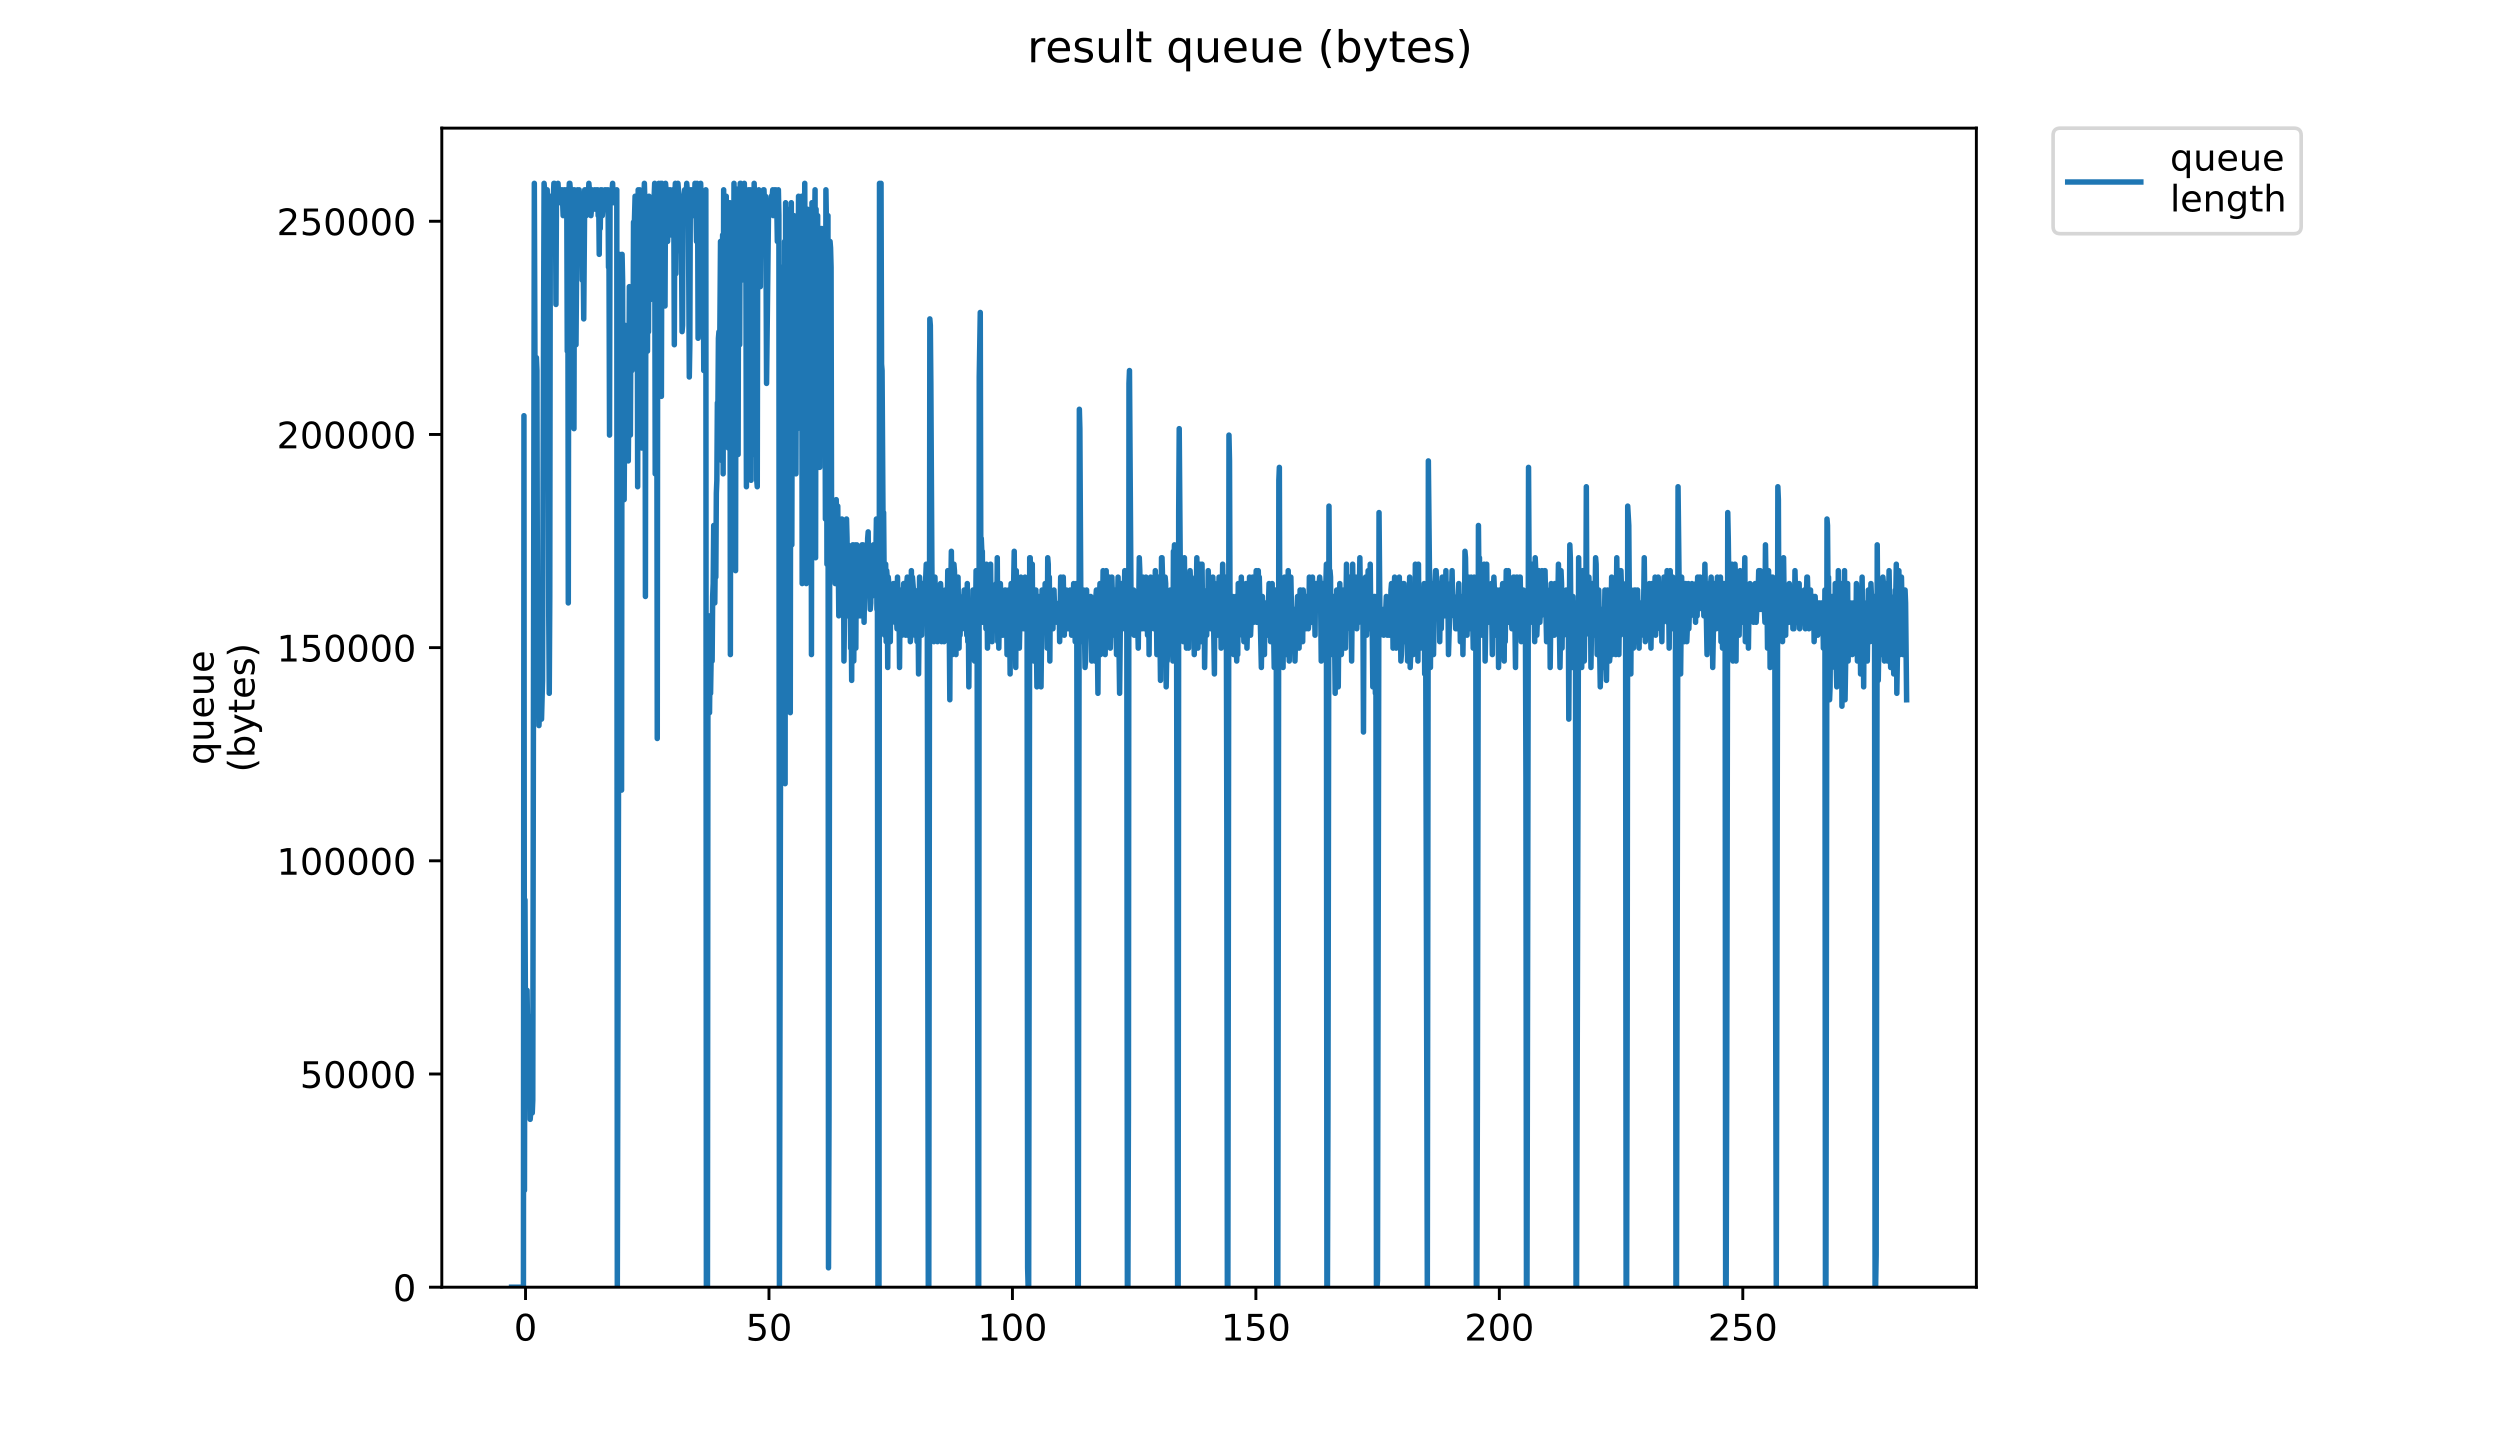 <?xml version="1.0" encoding="utf-8" standalone="no"?>
<!DOCTYPE svg PUBLIC "-//W3C//DTD SVG 1.1//EN"
  "http://www.w3.org/Graphics/SVG/1.1/DTD/svg11.dtd">
<!-- Created with matplotlib (https://matplotlib.org/) -->
<svg height="396pt" version="1.1" viewBox="0 0 684 396" width="684pt" xmlns="http://www.w3.org/2000/svg" xmlns:xlink="http://www.w3.org/1999/xlink">
 <defs>
  <style type="text/css">
*{stroke-linecap:butt;stroke-linejoin:round;}
  </style>
 </defs>
 <g id="figure_1">
  <g id="patch_1">
   <path d="M 0 396 
L 684 396 
L 684 0 
L 0 0 
z
" style="fill:#ffffff;"/>
  </g>
  <g id="axes_1">
   <g id="patch_2">
    <path d="M 120.879 352.174 
L 540.734 352.174 
L 540.734 35.062 
L 120.879 35.062 
z
" style="fill:#ffffff;"/>
   </g>
   <g id="matplotlib.axis_1">
    <g id="xtick_1">
     <g id="line2d_1">
      <defs>
       <path d="M 0 0 
L 0 3.5 
" id="m8613b10ab1" style="stroke:#000000;stroke-width:0.8;"/>
      </defs>
      <g>
       <use style="stroke:#000000;stroke-width:0.8;" x="143.785" xlink:href="#m8613b10ab1" y="352.174"/>
      </g>
     </g>
     <g id="text_1">
      <!-- 0 -->
      <defs>
       <path d="M 31.781 66.406 
Q 24.172 66.406 20.328 58.906 
Q 16.5 51.422 16.5 36.375 
Q 16.5 21.391 20.328 13.891 
Q 24.172 6.391 31.781 6.391 
Q 39.453 6.391 43.281 13.891 
Q 47.125 21.391 47.125 36.375 
Q 47.125 51.422 43.281 58.906 
Q 39.453 66.406 31.781 66.406 
z
M 31.781 74.219 
Q 44.047 74.219 50.516 64.516 
Q 56.984 54.828 56.984 36.375 
Q 56.984 17.969 50.516 8.266 
Q 44.047 -1.422 31.781 -1.422 
Q 19.531 -1.422 13.062 8.266 
Q 6.594 17.969 6.594 36.375 
Q 6.594 54.828 13.062 64.516 
Q 19.531 74.219 31.781 74.219 
z
" id="DejaVuSans-48"/>
      </defs>
      <g transform="translate(140.603 366.773)scale(0.1 -0.1)">
       <use xlink:href="#DejaVuSans-48"/>
      </g>
     </g>
    </g>
    <g id="xtick_2">
     <g id="line2d_2">
      <g>
       <use style="stroke:#000000;stroke-width:0.8;" x="210.393" xlink:href="#m8613b10ab1" y="352.174"/>
      </g>
     </g>
     <g id="text_2">
      <!-- 50 -->
      <defs>
       <path d="M 10.797 72.906 
L 49.516 72.906 
L 49.516 64.594 
L 19.828 64.594 
L 19.828 46.734 
Q 21.969 47.469 24.109 47.828 
Q 26.266 48.188 28.422 48.188 
Q 40.625 48.188 47.75 41.5 
Q 54.891 34.812 54.891 23.391 
Q 54.891 11.625 47.562 5.094 
Q 40.234 -1.422 26.906 -1.422 
Q 22.312 -1.422 17.547 -0.641 
Q 12.797 0.141 7.719 1.703 
L 7.719 11.625 
Q 12.109 9.234 16.797 8.062 
Q 21.484 6.891 26.703 6.891 
Q 35.156 6.891 40.078 11.328 
Q 45.016 15.766 45.016 23.391 
Q 45.016 31 40.078 35.438 
Q 35.156 39.891 26.703 39.891 
Q 22.75 39.891 18.812 39.016 
Q 14.891 38.141 10.797 36.281 
z
" id="DejaVuSans-53"/>
      </defs>
      <g transform="translate(204.031 366.773)scale(0.1 -0.1)">
       <use xlink:href="#DejaVuSans-53"/>
       <use x="63.623" xlink:href="#DejaVuSans-48"/>
      </g>
     </g>
    </g>
    <g id="xtick_3">
     <g id="line2d_3">
      <g>
       <use style="stroke:#000000;stroke-width:0.8;" x="277.002" xlink:href="#m8613b10ab1" y="352.174"/>
      </g>
     </g>
     <g id="text_3">
      <!-- 100 -->
      <defs>
       <path d="M 12.406 8.297 
L 28.516 8.297 
L 28.516 63.922 
L 10.984 60.406 
L 10.984 69.391 
L 28.422 72.906 
L 38.281 72.906 
L 38.281 8.297 
L 54.391 8.297 
L 54.391 0 
L 12.406 0 
z
" id="DejaVuSans-49"/>
      </defs>
      <g transform="translate(267.458 366.773)scale(0.1 -0.1)">
       <use xlink:href="#DejaVuSans-49"/>
       <use x="63.623" xlink:href="#DejaVuSans-48"/>
       <use x="127.246" xlink:href="#DejaVuSans-48"/>
      </g>
     </g>
    </g>
    <g id="xtick_4">
     <g id="line2d_4">
      <g>
       <use style="stroke:#000000;stroke-width:0.8;" x="343.611" xlink:href="#m8613b10ab1" y="352.174"/>
      </g>
     </g>
     <g id="text_4">
      <!-- 150 -->
      <g transform="translate(334.067 366.773)scale(0.1 -0.1)">
       <use xlink:href="#DejaVuSans-49"/>
       <use x="63.623" xlink:href="#DejaVuSans-53"/>
       <use x="127.246" xlink:href="#DejaVuSans-48"/>
      </g>
     </g>
    </g>
    <g id="xtick_5">
     <g id="line2d_5">
      <g>
       <use style="stroke:#000000;stroke-width:0.8;" x="410.22" xlink:href="#m8613b10ab1" y="352.174"/>
      </g>
     </g>
     <g id="text_5">
      <!-- 200 -->
      <defs>
       <path d="M 19.188 8.297 
L 53.609 8.297 
L 53.609 0 
L 7.328 0 
L 7.328 8.297 
Q 12.938 14.109 22.625 23.891 
Q 32.328 33.688 34.812 36.531 
Q 39.547 41.844 41.422 45.531 
Q 43.312 49.219 43.312 52.781 
Q 43.312 58.594 39.234 62.25 
Q 35.156 65.922 28.609 65.922 
Q 23.969 65.922 18.812 64.312 
Q 13.672 62.703 7.812 59.422 
L 7.812 69.391 
Q 13.766 71.781 18.938 73 
Q 24.125 74.219 28.422 74.219 
Q 39.75 74.219 46.484 68.547 
Q 53.219 62.891 53.219 53.422 
Q 53.219 48.922 51.531 44.891 
Q 49.859 40.875 45.406 35.406 
Q 44.188 33.984 37.641 27.219 
Q 31.109 20.453 19.188 8.297 
z
" id="DejaVuSans-50"/>
      </defs>
      <g transform="translate(400.676 366.773)scale(0.1 -0.1)">
       <use xlink:href="#DejaVuSans-50"/>
       <use x="63.623" xlink:href="#DejaVuSans-48"/>
       <use x="127.246" xlink:href="#DejaVuSans-48"/>
      </g>
     </g>
    </g>
    <g id="xtick_6">
     <g id="line2d_6">
      <g>
       <use style="stroke:#000000;stroke-width:0.8;" x="476.828" xlink:href="#m8613b10ab1" y="352.174"/>
      </g>
     </g>
     <g id="text_6">
      <!-- 250 -->
      <g transform="translate(467.285 366.773)scale(0.1 -0.1)">
       <use xlink:href="#DejaVuSans-50"/>
       <use x="63.623" xlink:href="#DejaVuSans-53"/>
       <use x="127.246" xlink:href="#DejaVuSans-48"/>
      </g>
     </g>
    </g>
   </g>
   <g id="matplotlib.axis_2">
    <g id="ytick_1">
     <g id="line2d_7">
      <defs>
       <path d="M 0 0 
L -3.5 0 
" id="m625f282a16" style="stroke:#000000;stroke-width:0.8;"/>
      </defs>
      <g>
       <use style="stroke:#000000;stroke-width:0.8;" x="120.879" xlink:href="#m625f282a16" y="352.174"/>
      </g>
     </g>
     <g id="text_7">
      <!-- 0 -->
      <g transform="translate(107.516 355.973)scale(0.1 -0.1)">
       <use xlink:href="#DejaVuSans-48"/>
      </g>
     </g>
    </g>
    <g id="ytick_2">
     <g id="line2d_8">
      <g>
       <use style="stroke:#000000;stroke-width:0.8;" x="120.879" xlink:href="#m625f282a16" y="293.847"/>
      </g>
     </g>
     <g id="text_8">
      <!-- 50000 -->
      <g transform="translate(82.066 297.646)scale(0.1 -0.1)">
       <use xlink:href="#DejaVuSans-53"/>
       <use x="63.623" xlink:href="#DejaVuSans-48"/>
       <use x="127.246" xlink:href="#DejaVuSans-48"/>
       <use x="190.869" xlink:href="#DejaVuSans-48"/>
       <use x="254.492" xlink:href="#DejaVuSans-48"/>
      </g>
     </g>
    </g>
    <g id="ytick_3">
     <g id="line2d_9">
      <g>
       <use style="stroke:#000000;stroke-width:0.8;" x="120.879" xlink:href="#m625f282a16" y="235.52"/>
      </g>
     </g>
     <g id="text_9">
      <!-- 100000 -->
      <g transform="translate(75.704 239.319)scale(0.1 -0.1)">
       <use xlink:href="#DejaVuSans-49"/>
       <use x="63.623" xlink:href="#DejaVuSans-48"/>
       <use x="127.246" xlink:href="#DejaVuSans-48"/>
       <use x="190.869" xlink:href="#DejaVuSans-48"/>
       <use x="254.492" xlink:href="#DejaVuSans-48"/>
       <use x="318.115" xlink:href="#DejaVuSans-48"/>
      </g>
     </g>
    </g>
    <g id="ytick_4">
     <g id="line2d_10">
      <g>
       <use style="stroke:#000000;stroke-width:0.8;" x="120.879" xlink:href="#m625f282a16" y="177.193"/>
      </g>
     </g>
     <g id="text_10">
      <!-- 150000 -->
      <g transform="translate(75.704 180.992)scale(0.1 -0.1)">
       <use xlink:href="#DejaVuSans-49"/>
       <use x="63.623" xlink:href="#DejaVuSans-53"/>
       <use x="127.246" xlink:href="#DejaVuSans-48"/>
       <use x="190.869" xlink:href="#DejaVuSans-48"/>
       <use x="254.492" xlink:href="#DejaVuSans-48"/>
       <use x="318.115" xlink:href="#DejaVuSans-48"/>
      </g>
     </g>
    </g>
    <g id="ytick_5">
     <g id="line2d_11">
      <g>
       <use style="stroke:#000000;stroke-width:0.8;" x="120.879" xlink:href="#m625f282a16" y="118.865"/>
      </g>
     </g>
     <g id="text_11">
      <!-- 200000 -->
      <g transform="translate(75.704 122.665)scale(0.1 -0.1)">
       <use xlink:href="#DejaVuSans-50"/>
       <use x="63.623" xlink:href="#DejaVuSans-48"/>
       <use x="127.246" xlink:href="#DejaVuSans-48"/>
       <use x="190.869" xlink:href="#DejaVuSans-48"/>
       <use x="254.492" xlink:href="#DejaVuSans-48"/>
       <use x="318.115" xlink:href="#DejaVuSans-48"/>
      </g>
     </g>
    </g>
    <g id="ytick_6">
     <g id="line2d_12">
      <g>
       <use style="stroke:#000000;stroke-width:0.8;" x="120.879" xlink:href="#m625f282a16" y="60.538"/>
      </g>
     </g>
     <g id="text_12">
      <!-- 250000 -->
      <g transform="translate(75.704 64.338)scale(0.1 -0.1)">
       <use xlink:href="#DejaVuSans-50"/>
       <use x="63.623" xlink:href="#DejaVuSans-53"/>
       <use x="127.246" xlink:href="#DejaVuSans-48"/>
       <use x="190.869" xlink:href="#DejaVuSans-48"/>
       <use x="254.492" xlink:href="#DejaVuSans-48"/>
       <use x="318.115" xlink:href="#DejaVuSans-48"/>
      </g>
     </g>
    </g>
    <g id="text_13">
     <!-- queue -->
     <defs>
      <path d="M 14.797 27.297 
Q 14.797 17.391 18.875 11.75 
Q 22.953 6.109 30.078 6.109 
Q 37.203 6.109 41.297 11.75 
Q 45.406 17.391 45.406 27.297 
Q 45.406 37.203 41.297 42.844 
Q 37.203 48.484 30.078 48.484 
Q 22.953 48.484 18.875 42.844 
Q 14.797 37.203 14.797 27.297 
z
M 45.406 8.203 
Q 42.578 3.328 38.25 0.953 
Q 33.938 -1.422 27.875 -1.422 
Q 17.969 -1.422 11.734 6.484 
Q 5.516 14.406 5.516 27.297 
Q 5.516 40.188 11.734 48.094 
Q 17.969 56 27.875 56 
Q 33.938 56 38.25 53.625 
Q 42.578 51.266 45.406 46.391 
L 45.406 54.688 
L 54.391 54.688 
L 54.391 -20.797 
L 45.406 -20.797 
z
" id="DejaVuSans-113"/>
      <path d="M 8.5 21.578 
L 8.5 54.688 
L 17.484 54.688 
L 17.484 21.922 
Q 17.484 14.156 20.5 10.266 
Q 23.531 6.391 29.594 6.391 
Q 36.859 6.391 41.078 11.031 
Q 45.312 15.672 45.312 23.688 
L 45.312 54.688 
L 54.297 54.688 
L 54.297 0 
L 45.312 0 
L 45.312 8.406 
Q 42.047 3.422 37.719 1 
Q 33.406 -1.422 27.688 -1.422 
Q 18.266 -1.422 13.375 4.438 
Q 8.5 10.297 8.5 21.578 
z
M 31.109 56 
z
" id="DejaVuSans-117"/>
      <path d="M 56.203 29.594 
L 56.203 25.203 
L 14.891 25.203 
Q 15.484 15.922 20.484 11.062 
Q 25.484 6.203 34.422 6.203 
Q 39.594 6.203 44.453 7.469 
Q 49.312 8.734 54.109 11.281 
L 54.109 2.781 
Q 49.266 0.734 44.188 -0.344 
Q 39.109 -1.422 33.891 -1.422 
Q 20.797 -1.422 13.156 6.188 
Q 5.516 13.812 5.516 26.812 
Q 5.516 40.234 12.766 48.109 
Q 20.016 56 32.328 56 
Q 43.359 56 49.781 48.891 
Q 56.203 41.797 56.203 29.594 
z
M 47.219 32.234 
Q 47.125 39.594 43.094 43.984 
Q 39.062 48.391 32.422 48.391 
Q 24.906 48.391 20.391 44.141 
Q 15.875 39.891 15.188 32.172 
z
" id="DejaVuSans-101"/>
     </defs>
     <g transform="translate(58.426 209.283)rotate(-90)scale(0.1 -0.1)">
      <use xlink:href="#DejaVuSans-113"/>
      <use x="63.477" xlink:href="#DejaVuSans-117"/>
      <use x="126.855" xlink:href="#DejaVuSans-101"/>
      <use x="188.379" xlink:href="#DejaVuSans-117"/>
      <use x="251.758" xlink:href="#DejaVuSans-101"/>
     </g>
     <!-- (bytes) -->
     <defs>
      <path d="M 31 75.875 
Q 24.469 64.656 21.281 53.656 
Q 18.109 42.672 18.109 31.391 
Q 18.109 20.125 21.312 9.062 
Q 24.516 -2 31 -13.188 
L 23.188 -13.188 
Q 15.875 -1.703 12.234 9.375 
Q 8.594 20.453 8.594 31.391 
Q 8.594 42.281 12.203 53.312 
Q 15.828 64.359 23.188 75.875 
z
" id="DejaVuSans-40"/>
      <path d="M 48.688 27.297 
Q 48.688 37.203 44.609 42.844 
Q 40.531 48.484 33.406 48.484 
Q 26.266 48.484 22.188 42.844 
Q 18.109 37.203 18.109 27.297 
Q 18.109 17.391 22.188 11.75 
Q 26.266 6.109 33.406 6.109 
Q 40.531 6.109 44.609 11.75 
Q 48.688 17.391 48.688 27.297 
z
M 18.109 46.391 
Q 20.953 51.266 25.266 53.625 
Q 29.594 56 35.594 56 
Q 45.562 56 51.781 48.094 
Q 58.016 40.188 58.016 27.297 
Q 58.016 14.406 51.781 6.484 
Q 45.562 -1.422 35.594 -1.422 
Q 29.594 -1.422 25.266 0.953 
Q 20.953 3.328 18.109 8.203 
L 18.109 0 
L 9.078 0 
L 9.078 75.984 
L 18.109 75.984 
z
" id="DejaVuSans-98"/>
      <path d="M 32.172 -5.078 
Q 28.375 -14.844 24.75 -17.812 
Q 21.141 -20.797 15.094 -20.797 
L 7.906 -20.797 
L 7.906 -13.281 
L 13.188 -13.281 
Q 16.891 -13.281 18.938 -11.516 
Q 21 -9.766 23.484 -3.219 
L 25.094 0.875 
L 2.984 54.688 
L 12.5 54.688 
L 29.594 11.922 
L 46.688 54.688 
L 56.203 54.688 
z
" id="DejaVuSans-121"/>
      <path d="M 18.312 70.219 
L 18.312 54.688 
L 36.812 54.688 
L 36.812 47.703 
L 18.312 47.703 
L 18.312 18.016 
Q 18.312 11.328 20.141 9.422 
Q 21.969 7.516 27.594 7.516 
L 36.812 7.516 
L 36.812 0 
L 27.594 0 
Q 17.188 0 13.234 3.875 
Q 9.281 7.766 9.281 18.016 
L 9.281 47.703 
L 2.688 47.703 
L 2.688 54.688 
L 9.281 54.688 
L 9.281 70.219 
z
" id="DejaVuSans-116"/>
      <path d="M 44.281 53.078 
L 44.281 44.578 
Q 40.484 46.531 36.375 47.5 
Q 32.281 48.484 27.875 48.484 
Q 21.188 48.484 17.844 46.438 
Q 14.5 44.391 14.5 40.281 
Q 14.5 37.156 16.891 35.375 
Q 19.281 33.594 26.516 31.984 
L 29.594 31.297 
Q 39.156 29.25 43.188 25.516 
Q 47.219 21.781 47.219 15.094 
Q 47.219 7.469 41.188 3.016 
Q 35.156 -1.422 24.609 -1.422 
Q 20.219 -1.422 15.453 -0.562 
Q 10.688 0.297 5.422 2 
L 5.422 11.281 
Q 10.406 8.688 15.234 7.391 
Q 20.062 6.109 24.812 6.109 
Q 31.156 6.109 34.562 8.281 
Q 37.984 10.453 37.984 14.406 
Q 37.984 18.062 35.516 20.016 
Q 33.062 21.969 24.703 23.781 
L 21.578 24.516 
Q 13.234 26.266 9.516 29.906 
Q 5.812 33.547 5.812 39.891 
Q 5.812 47.609 11.281 51.797 
Q 16.75 56 26.812 56 
Q 31.781 56 36.172 55.266 
Q 40.578 54.547 44.281 53.078 
z
" id="DejaVuSans-115"/>
      <path d="M 8.016 75.875 
L 15.828 75.875 
Q 23.141 64.359 26.781 53.312 
Q 30.422 42.281 30.422 31.391 
Q 30.422 20.453 26.781 9.375 
Q 23.141 -1.703 15.828 -13.188 
L 8.016 -13.188 
Q 14.5 -2 17.703 9.062 
Q 20.906 20.125 20.906 31.391 
Q 20.906 42.672 17.703 53.656 
Q 14.5 64.656 8.016 75.875 
z
" id="DejaVuSans-41"/>
     </defs>
     <g transform="translate(69.624 211.295)rotate(-90)scale(0.1 -0.1)">
      <use xlink:href="#DejaVuSans-40"/>
      <use x="39.014" xlink:href="#DejaVuSans-98"/>
      <use x="102.49" xlink:href="#DejaVuSans-121"/>
      <use x="161.67" xlink:href="#DejaVuSans-116"/>
      <use x="200.879" xlink:href="#DejaVuSans-101"/>
      <use x="262.402" xlink:href="#DejaVuSans-115"/>
      <use x="314.502" xlink:href="#DejaVuSans-41"/>
     </g>
    </g>
   </g>
   <g id="line2d_13">
    <path clip-path="url(#p3c868341f5)" d="M 139.963 352.174 
L 143.211 352.174 
L 143.352 113.744 
L 143.493 325.682 
L 143.634 246.205 
L 143.776 281.528 
L 144.06 277.996 
L 144.201 270.945 
L 144.484 292.125 
L 144.773 302.722 
L 144.916 288.593 
L 145.058 306.254 
L 145.199 304.488 
L 145.344 299.19 
L 145.486 277.996 
L 145.628 304.488 
L 145.769 300.956 
L 146.191 50.163 
L 146.475 131.406 
L 146.757 97.849 
L 146.9 101.381 
L 147.04 166.729 
L 147.18 177.326 
L 147.32 177.326 
L 147.459 198.519 
L 147.599 194.987 
L 147.74 180.858 
L 147.88 184.39 
L 148.02 180.858 
L 148.161 196.753 
L 148.441 186.156 
L 148.721 89.018 
L 148.861 50.163 
L 149.141 53.695 
L 149.281 51.929 
L 149.562 58.994 
L 149.711 51.929 
L 149.853 58.994 
L 149.994 53.695 
L 150.135 168.495 
L 150.277 189.689 
L 150.418 163.196 
L 150.559 60.76 
L 150.7 53.695 
L 150.841 66.058 
L 150.982 55.461 
L 151.123 53.695 
L 151.403 53.695 
L 151.544 50.163 
L 151.685 50.163 
L 151.826 53.695 
L 151.967 51.929 
L 152.107 83.298 
L 152.247 53.695 
L 152.388 55.461 
L 152.67 50.163 
L 152.951 55.461 
L 153.094 51.929 
L 153.234 53.695 
L 153.374 51.929 
L 153.515 53.695 
L 153.656 51.929 
L 153.797 51.929 
L 154.078 58.994 
L 154.359 51.929 
L 154.5 51.929 
L 154.64 55.461 
L 154.922 51.929 
L 155.063 53.695 
L 155.204 96.083 
L 155.344 53.695 
L 155.485 164.963 
L 155.625 53.695 
L 155.766 50.163 
L 155.907 50.163 
L 156.049 51.929 
L 156.19 55.461 
L 156.331 55.461 
L 156.472 60.76 
L 156.612 55.461 
L 156.753 55.461 
L 156.893 51.929 
L 157.034 117.277 
L 157.175 51.929 
L 157.315 55.461 
L 157.455 66.058 
L 157.596 94.317 
L 157.879 57.228 
L 158.02 51.929 
L 158.161 57.228 
L 158.443 51.929 
L 158.585 53.695 
L 158.725 57.228 
L 158.865 53.695 
L 159.005 55.461 
L 159.145 55.461 
L 159.286 76.655 
L 159.426 57.228 
L 159.707 87.252 
L 159.988 51.929 
L 160.13 57.228 
L 160.27 51.929 
L 160.411 58.994 
L 160.552 53.695 
L 160.692 53.695 
L 160.832 51.929 
L 160.972 53.695 
L 161.113 50.163 
L 161.398 53.695 
L 161.54 53.491 
L 161.681 58.994 
L 161.821 57.228 
L 161.962 51.929 
L 162.103 53.695 
L 162.383 53.695 
L 162.524 55.461 
L 162.667 51.929 
L 162.808 57.228 
L 162.949 55.461 
L 163.093 51.929 
L 163.235 53.695 
L 163.376 57.228 
L 163.516 51.929 
L 163.656 58.994 
L 163.796 53.695 
L 163.949 69.591 
L 164.089 53.695 
L 164.23 62.526 
L 164.371 51.929 
L 164.518 53.695 
L 164.658 51.929 
L 164.798 58.994 
L 164.938 57.228 
L 165.081 57.228 
L 165.221 55.461 
L 165.362 55.461 
L 165.503 51.929 
L 165.643 51.929 
L 165.784 55.461 
L 166.064 51.929 
L 166.204 55.461 
L 166.345 51.929 
L 166.485 73.123 
L 166.626 73.123 
L 166.767 119.043 
L 166.907 55.461 
L 167.19 51.929 
L 167.473 51.929 
L 167.613 50.163 
L 167.753 55.461 
L 167.893 53.695 
L 168.039 55.461 
L 168.184 51.929 
L 168.326 53.695 
L 168.613 53.695 
L 168.754 51.929 
L 168.895 352.174 
L 169.325 173.793 
L 169.474 69.591 
L 169.623 179.092 
L 169.771 154.366 
L 170.057 216.181 
L 170.203 69.591 
L 170.344 76.655 
L 170.485 134.938 
L 170.626 122.575 
L 170.767 136.704 
L 171.05 89.018 
L 171.333 124.341 
L 171.474 111.978 
L 171.616 113.744 
L 171.757 111.978 
L 171.898 126.107 
L 172.045 110.212 
L 172.189 78.421 
L 172.471 119.043 
L 172.612 89.018 
L 172.903 101.381 
L 173.051 94.317 
L 173.192 96.083 
L 173.332 60.76 
L 173.475 64.29 
L 173.758 53.695 
L 173.899 57.228 
L 174.18 67.825 
L 174.322 53.695 
L 174.463 133.172 
L 174.607 51.929 
L 174.889 115.51 
L 175.03 51.929 
L 175.171 111.978 
L 175.313 85.486 
L 175.454 92.551 
L 175.595 122.575 
L 175.878 53.695 
L 176.019 53.695 
L 176.16 55.461 
L 176.301 50.163 
L 176.443 55.461 
L 176.584 163.196 
L 176.725 53.695 
L 176.866 96.083 
L 177.007 67.825 
L 177.148 96.083 
L 177.289 55.461 
L 177.429 90.784 
L 177.569 53.695 
L 177.71 55.461 
L 177.853 62.526 
L 177.993 81.954 
L 178.273 60.76 
L 178.414 76.655 
L 178.555 62.526 
L 178.697 66.058 
L 178.837 53.695 
L 178.977 53.695 
L 179.118 50.163 
L 179.26 129.64 
L 179.543 51.929 
L 179.684 87.252 
L 179.826 202.052 
L 179.968 51.929 
L 180.11 58.994 
L 180.253 50.163 
L 180.394 51.929 
L 180.676 57.228 
L 180.818 50.163 
L 180.958 108.446 
L 181.099 50.163 
L 181.242 64.29 
L 181.382 55.461 
L 181.524 55.461 
L 181.806 62.526 
L 181.948 83.72 
L 182.09 50.163 
L 182.232 51.929 
L 182.373 62.526 
L 182.514 55.461 
L 182.656 66.058 
L 182.797 58.994 
L 182.937 62.526 
L 183.078 51.929 
L 183.219 53.695 
L 183.359 51.929 
L 183.499 55.461 
L 183.64 64.29 
L 183.781 57.228 
L 183.923 57.228 
L 184.064 51.929 
L 184.21 58.994 
L 184.351 57.228 
L 184.493 94.317 
L 184.634 53.695 
L 184.774 50.163 
L 184.915 74.889 
L 185.055 53.695 
L 185.197 53.695 
L 185.339 55.461 
L 185.481 50.163 
L 185.763 53.695 
L 185.903 62.526 
L 186.044 57.228 
L 186.471 69.591 
L 186.613 90.735 
L 186.754 89.018 
L 186.895 53.695 
L 187.176 53.695 
L 187.317 51.929 
L 187.461 51.929 
L 187.604 53.695 
L 187.745 53.695 
L 187.886 50.163 
L 188.028 51.929 
L 188.169 60.76 
L 188.31 51.929 
L 188.592 103.147 
L 188.736 94.317 
L 188.879 51.929 
L 189.021 53.695 
L 189.162 51.929 
L 189.304 58.994 
L 189.445 51.929 
L 189.726 58.994 
L 189.866 57.228 
L 190.008 57.228 
L 190.148 50.163 
L 190.428 57.228 
L 190.573 66.058 
L 190.715 50.163 
L 190.856 53.695 
L 190.997 92.551 
L 191.138 83.72 
L 191.278 57.228 
L 191.419 51.929 
L 191.56 55.461 
L 191.701 50.163 
L 191.982 58.994 
L 192.123 55.461 
L 192.264 55.461 
L 192.406 67.825 
L 192.548 101.381 
L 192.689 53.695 
L 192.83 99.615 
L 193.117 51.929 
L 193.264 352.174 
L 193.559 352.174 
L 193.702 170.261 
L 193.843 193.221 
L 193.984 168.495 
L 194.126 194.987 
L 194.27 180.858 
L 194.412 189.689 
L 194.696 172.027 
L 194.838 180.858 
L 194.982 163.196 
L 195.123 159.664 
L 195.269 143.769 
L 195.563 164.963 
L 195.706 152.6 
L 195.847 157.898 
L 195.989 134.938 
L 196.13 131.406 
L 196.273 110.212 
L 196.416 111.978 
L 196.557 92.551 
L 196.698 90.784 
L 196.841 104.904 
L 197.132 66.058 
L 197.563 126.107 
L 197.705 64.29 
L 197.85 129.64 
L 197.992 51.929 
L 198.134 103.147 
L 198.42 53.695 
L 198.561 80.188 
L 198.701 53.695 
L 198.842 120.809 
L 198.984 57.228 
L 199.266 122.575 
L 199.407 83.72 
L 199.548 113.744 
L 199.689 55.461 
L 199.831 179.092 
L 199.972 62.526 
L 200.113 134.938 
L 200.254 87.252 
L 200.395 142.003 
L 200.535 69.591 
L 200.678 103.147 
L 200.82 50.163 
L 200.96 60.76 
L 201.105 57.228 
L 201.248 156.132 
L 201.389 53.695 
L 201.529 51.725 
L 201.67 51.929 
L 201.811 57.228 
L 201.951 124.341 
L 202.093 55.461 
L 202.235 53.695 
L 202.378 94.317 
L 202.52 50.163 
L 202.661 50.163 
L 202.802 55.461 
L 202.942 76.655 
L 203.367 66.058 
L 203.648 50.163 
L 203.79 57.228 
L 203.934 73.123 
L 204.075 71.357 
L 204.217 133.172 
L 204.358 64.29 
L 204.782 51.929 
L 204.923 78.421 
L 205.066 51.929 
L 205.207 99.615 
L 205.349 51.929 
L 205.489 131.406 
L 205.63 62.526 
L 205.77 67.825 
L 205.912 96.083 
L 206.053 51.929 
L 206.195 124.341 
L 206.336 50.163 
L 206.477 55.461 
L 206.619 81.954 
L 206.761 58.994 
L 206.901 83.72 
L 207.042 131.406 
L 207.186 133.172 
L 207.328 55.461 
L 207.61 51.929 
L 207.75 53.695 
L 207.891 57.228 
L 208.033 78.421 
L 208.174 53.695 
L 208.316 62.526 
L 208.459 53.695 
L 208.6 62.526 
L 208.741 53.695 
L 208.882 51.929 
L 209.023 51.929 
L 209.164 55.461 
L 209.304 53.695 
L 209.447 53.695 
L 209.588 71.357 
L 209.729 104.904 
L 210.293 55.461 
L 210.434 57.228 
L 210.574 57.228 
L 210.715 55.461 
L 210.858 55.461 
L 210.998 53.695 
L 211.138 55.461 
L 211.419 51.929 
L 211.56 58.994 
L 211.84 51.929 
L 211.981 55.461 
L 212.121 55.461 
L 212.261 51.929 
L 212.542 57.228 
L 212.682 66.058 
L 212.964 51.929 
L 213.105 58.994 
L 213.252 352.174 
L 213.535 216.181 
L 213.82 73.123 
L 214.1 92.551 
L 214.381 170.261 
L 214.663 66.058 
L 214.805 214.415 
L 214.945 55.461 
L 215.087 85.486 
L 215.228 64.29 
L 215.368 60.76 
L 215.51 186.156 
L 215.652 58.994 
L 215.935 147.301 
L 216.078 57.228 
L 216.219 194.987 
L 216.361 78.421 
L 216.504 55.461 
L 216.644 149.067 
L 216.784 83.72 
L 216.926 76.655 
L 217.067 113.744 
L 217.208 58.994 
L 217.35 67.825 
L 217.492 89.018 
L 217.633 66.058 
L 217.773 129.64 
L 217.915 71.357 
L 218.055 62.526 
L 218.197 117.277 
L 218.48 53.695 
L 218.622 99.615 
L 218.766 104.904 
L 218.908 81.954 
L 219.05 92.551 
L 219.191 83.72 
L 219.332 53.695 
L 219.473 159.664 
L 219.613 64.29 
L 219.755 119.043 
L 219.895 111.978 
L 220.036 97.849 
L 220.178 50.163 
L 220.601 159.664 
L 220.742 64.29 
L 220.883 57.228 
L 221.025 111.978 
L 221.307 78.421 
L 221.448 101.381 
L 221.59 104.904 
L 221.73 94.317 
L 221.872 57.228 
L 222.012 179.092 
L 222.154 55.461 
L 222.436 143.769 
L 222.578 89.018 
L 222.718 140.237 
L 222.86 62.526 
L 223.001 51.929 
L 223.142 152.6 
L 223.282 57.228 
L 223.424 99.615 
L 223.565 96.083 
L 223.708 58.994 
L 223.85 127.874 
L 224.133 67.825 
L 224.274 127.874 
L 224.414 62.526 
L 224.698 120.809 
L 224.839 62.526 
L 224.981 103.147 
L 225.122 110.212 
L 225.264 92.551 
L 225.406 97.849 
L 225.549 74.889 
L 225.689 92.551 
L 225.829 142.003 
L 225.969 51.929 
L 226.109 60.76 
L 226.249 154.366 
L 226.39 64.29 
L 226.531 58.994 
L 226.677 346.876 
L 226.818 306.254 
L 227.1 66.058 
L 227.241 67.825 
L 227.382 73.123 
L 227.522 145.519 
L 227.663 154.366 
L 227.803 140.237 
L 227.944 149.067 
L 228.085 145.519 
L 228.226 150.833 
L 228.367 150.833 
L 228.508 159.664 
L 228.648 159.664 
L 228.789 136.704 
L 229.073 147.301 
L 229.213 138.47 
L 229.494 168.495 
L 229.634 163.196 
L 229.774 152.6 
L 230.057 156.132 
L 230.198 143.769 
L 230.339 142.003 
L 230.624 152.551 
L 230.765 149.067 
L 230.906 180.858 
L 231.187 157.898 
L 231.327 157.898 
L 231.468 161.43 
L 231.608 142.003 
L 231.748 147.301 
L 231.889 168.495 
L 232.029 149.067 
L 232.171 159.664 
L 232.312 157.898 
L 232.453 163.196 
L 232.595 152.6 
L 232.736 177.326 
L 232.877 168.495 
L 233.019 186.156 
L 233.16 152.6 
L 233.304 149.067 
L 233.447 149.067 
L 233.589 180.858 
L 233.73 164.963 
L 233.87 166.729 
L 234.011 149.067 
L 234.153 177.326 
L 234.293 150.833 
L 234.434 149.067 
L 234.576 150.833 
L 234.716 164.963 
L 234.857 154.366 
L 234.998 168.495 
L 235.138 161.43 
L 235.418 168.495 
L 235.841 149.067 
L 236.126 149.067 
L 236.407 170.261 
L 236.548 161.43 
L 236.829 157.898 
L 236.97 149.067 
L 237.11 157.898 
L 237.252 156.132 
L 237.393 147.301 
L 237.535 145.519 
L 237.675 161.43 
L 237.817 156.132 
L 238.098 166.729 
L 238.239 164.963 
L 238.38 150.833 
L 238.521 163.196 
L 238.661 156.132 
L 238.802 157.898 
L 238.942 149.067 
L 239.084 157.898 
L 239.224 156.132 
L 239.364 152.6 
L 239.504 161.43 
L 239.784 142.003 
L 239.927 166.729 
L 240.068 166.729 
L 240.208 352.174 
L 240.489 352.174 
L 240.629 50.163 
L 240.909 58.994 
L 241.05 50.163 
L 241.191 99.615 
L 241.333 101.381 
L 241.614 145.519 
L 241.754 140.237 
L 242.038 173.793 
L 242.319 154.366 
L 242.459 175.559 
L 242.6 156.132 
L 242.74 157.898 
L 242.881 182.624 
L 243.022 157.898 
L 243.162 159.664 
L 243.302 168.495 
L 243.443 168.495 
L 243.584 175.559 
L 243.724 161.43 
L 243.865 164.963 
L 244.005 163.196 
L 244.146 168.495 
L 244.287 166.729 
L 244.427 159.664 
L 244.569 163.196 
L 244.71 159.664 
L 244.851 170.261 
L 244.993 168.495 
L 245.273 168.495 
L 245.414 172.027 
L 245.554 157.898 
L 245.835 170.261 
L 245.976 166.729 
L 246.116 182.624 
L 246.257 161.43 
L 246.397 163.196 
L 246.821 173.793 
L 246.962 172.027 
L 247.243 159.664 
L 247.383 159.664 
L 247.523 166.729 
L 247.663 166.729 
L 247.804 173.793 
L 247.946 170.261 
L 248.087 159.664 
L 248.227 157.898 
L 248.367 173.793 
L 248.507 164.963 
L 248.648 163.196 
L 248.788 159.664 
L 248.929 164.963 
L 249.069 175.559 
L 249.211 173.793 
L 249.352 156.132 
L 249.498 164.963 
L 249.638 157.898 
L 249.918 161.43 
L 250.058 170.261 
L 250.199 161.43 
L 250.339 173.793 
L 250.479 173.793 
L 250.619 172.027 
L 250.759 168.495 
L 250.899 175.559 
L 251.039 166.729 
L 251.179 168.495 
L 251.319 184.39 
L 251.598 157.898 
L 251.738 166.729 
L 251.878 168.495 
L 252.158 173.793 
L 252.438 159.664 
L 252.578 168.495 
L 252.72 163.196 
L 252.86 168.495 
L 253.421 154.366 
L 253.561 156.132 
L 253.7 164.963 
L 253.98 352.174 
L 254.12 352.174 
L 254.399 87.252 
L 254.54 89.018 
L 254.68 104.904 
L 254.96 154.366 
L 255.1 168.495 
L 255.239 166.729 
L 255.519 175.559 
L 255.799 157.898 
L 255.939 163.196 
L 256.079 161.43 
L 256.219 164.963 
L 256.498 175.559 
L 256.638 163.196 
L 256.777 164.963 
L 256.917 173.793 
L 257.057 164.963 
L 257.197 166.729 
L 257.337 159.664 
L 257.477 163.196 
L 257.617 175.559 
L 257.758 172.027 
L 257.898 164.963 
L 258.038 172.027 
L 258.178 166.729 
L 258.317 175.559 
L 258.598 161.43 
L 258.884 172.027 
L 259.026 170.261 
L 259.168 166.729 
L 259.311 156.132 
L 259.73 173.793 
L 259.871 191.455 
L 260.011 159.664 
L 260.152 159.664 
L 260.292 150.833 
L 260.574 179.092 
L 260.714 177.326 
L 260.995 154.366 
L 261.135 156.132 
L 261.276 161.43 
L 261.415 177.326 
L 261.555 179.092 
L 261.695 163.196 
L 261.835 163.196 
L 261.974 168.495 
L 262.114 157.898 
L 262.394 177.326 
L 262.537 163.196 
L 262.677 173.793 
L 262.817 166.729 
L 262.957 166.729 
L 263.099 164.963 
L 263.239 172.027 
L 263.38 166.729 
L 263.521 166.729 
L 263.802 161.43 
L 263.944 172.027 
L 264.085 166.729 
L 264.226 168.495 
L 264.366 168.495 
L 264.507 173.793 
L 264.647 159.664 
L 264.787 175.559 
L 264.928 168.495 
L 265.075 187.923 
L 265.218 170.261 
L 265.358 170.261 
L 265.501 168.495 
L 265.783 173.793 
L 266.067 173.793 
L 266.207 161.43 
L 266.494 170.261 
L 266.634 180.858 
L 266.916 168.495 
L 267.056 156.132 
L 267.337 172.027 
L 267.624 352.174 
L 267.772 352.174 
L 267.919 103.147 
L 268.201 85.486 
L 268.341 150.833 
L 268.481 147.301 
L 268.622 150.833 
L 268.763 150.833 
L 268.904 170.261 
L 269.185 161.43 
L 269.326 166.729 
L 269.468 164.963 
L 269.609 159.664 
L 269.75 172.027 
L 269.891 154.366 
L 270.032 161.43 
L 270.172 177.326 
L 270.453 156.132 
L 270.594 168.495 
L 270.736 170.261 
L 270.877 173.793 
L 271.018 154.366 
L 271.158 166.729 
L 271.299 163.196 
L 271.439 175.559 
L 271.579 166.729 
L 271.72 166.729 
L 271.86 168.495 
L 272.001 164.963 
L 272.142 170.261 
L 272.422 170.261 
L 272.563 159.664 
L 272.705 170.261 
L 272.853 152.6 
L 272.995 175.559 
L 273.135 161.43 
L 273.276 177.326 
L 273.557 159.664 
L 273.698 159.664 
L 273.979 168.495 
L 274.12 164.963 
L 274.261 173.793 
L 274.401 173.793 
L 274.542 163.196 
L 274.682 164.963 
L 274.822 168.495 
L 274.962 161.43 
L 275.103 161.43 
L 275.243 168.495 
L 275.383 164.963 
L 275.523 179.092 
L 275.664 163.196 
L 275.806 173.793 
L 275.946 161.43 
L 276.087 172.027 
L 276.227 166.729 
L 276.367 184.39 
L 276.507 163.196 
L 276.647 159.664 
L 276.788 159.664 
L 276.928 163.196 
L 277.068 173.793 
L 277.491 150.833 
L 277.631 166.729 
L 277.771 164.963 
L 277.911 182.624 
L 278.051 156.132 
L 278.331 170.261 
L 278.472 161.43 
L 278.612 163.196 
L 278.752 159.664 
L 278.893 177.326 
L 279.173 163.196 
L 279.313 157.898 
L 279.595 172.027 
L 279.744 163.196 
L 279.885 163.196 
L 280.026 164.963 
L 280.166 172.027 
L 280.451 157.898 
L 280.592 161.43 
L 280.733 172.027 
L 280.873 166.729 
L 281.014 170.261 
L 281.159 346.876 
L 281.3 352.174 
L 281.445 352.174 
L 281.726 152.6 
L 281.867 152.6 
L 282.008 161.43 
L 282.29 164.963 
L 282.431 154.366 
L 282.572 175.559 
L 282.713 166.729 
L 282.854 180.858 
L 283.135 164.963 
L 283.276 161.43 
L 283.417 161.43 
L 283.698 187.923 
L 283.839 168.495 
L 283.979 172.027 
L 284.12 163.196 
L 284.402 170.261 
L 284.824 187.923 
L 285.105 161.43 
L 285.247 170.261 
L 285.529 163.196 
L 285.67 161.43 
L 285.811 170.261 
L 285.952 159.664 
L 286.093 170.261 
L 286.377 164.963 
L 286.517 177.326 
L 286.658 152.6 
L 286.802 154.366 
L 286.949 175.559 
L 287.095 157.898 
L 287.236 180.858 
L 287.377 161.43 
L 287.52 166.729 
L 287.663 164.963 
L 287.804 168.495 
L 287.945 168.495 
L 288.087 172.027 
L 288.228 163.196 
L 288.372 161.43 
L 288.653 170.261 
L 288.795 164.963 
L 288.936 168.495 
L 289.077 168.495 
L 289.218 170.261 
L 289.359 166.729 
L 289.5 166.729 
L 289.64 170.261 
L 289.781 164.963 
L 289.922 175.559 
L 290.205 157.898 
L 290.345 173.793 
L 290.487 172.027 
L 290.627 166.729 
L 290.769 172.027 
L 290.909 157.898 
L 291.194 173.793 
L 291.339 166.729 
L 291.483 168.495 
L 291.628 172.027 
L 291.773 161.43 
L 291.917 168.495 
L 292.059 163.196 
L 292.202 172.027 
L 292.345 164.963 
L 292.486 172.027 
L 292.627 163.196 
L 292.768 161.43 
L 292.908 168.495 
L 293.049 164.963 
L 293.19 173.793 
L 293.471 161.43 
L 293.612 164.963 
L 293.753 159.664 
L 293.893 168.495 
L 294.034 168.495 
L 294.174 175.559 
L 294.457 159.664 
L 294.597 161.43 
L 294.881 352.174 
L 295.026 352.174 
L 295.31 111.978 
L 295.452 117.277 
L 295.735 168.495 
L 295.875 173.793 
L 296.016 172.027 
L 296.158 175.559 
L 296.299 173.793 
L 296.44 161.43 
L 296.581 163.196 
L 296.864 182.624 
L 297.005 180.858 
L 297.289 161.43 
L 297.43 173.793 
L 297.572 163.196 
L 297.713 173.793 
L 297.854 164.963 
L 297.995 166.729 
L 298.135 173.793 
L 298.417 163.196 
L 298.699 180.858 
L 298.845 168.495 
L 298.986 177.326 
L 299.127 164.963 
L 299.268 164.963 
L 299.41 166.729 
L 299.551 180.858 
L 299.692 164.963 
L 299.974 161.43 
L 300.115 164.963 
L 300.396 189.689 
L 300.537 163.196 
L 300.677 164.963 
L 300.817 163.196 
L 300.958 159.664 
L 301.099 179.092 
L 301.382 164.963 
L 301.523 166.729 
L 301.664 166.729 
L 301.806 156.132 
L 301.948 173.793 
L 302.089 177.326 
L 302.229 172.027 
L 302.37 179.092 
L 302.653 156.132 
L 302.794 166.729 
L 302.935 163.196 
L 303.076 175.559 
L 303.216 173.793 
L 303.497 157.898 
L 303.638 163.196 
L 303.778 177.326 
L 303.919 172.027 
L 304.062 172.027 
L 304.203 157.898 
L 304.344 163.196 
L 304.488 161.43 
L 304.629 172.027 
L 304.77 173.793 
L 305.052 161.43 
L 305.192 163.196 
L 305.337 166.729 
L 305.48 179.092 
L 305.904 157.898 
L 306.325 189.689 
L 306.607 163.196 
L 306.887 159.664 
L 307.172 172.027 
L 307.312 168.495 
L 307.454 168.495 
L 307.735 156.132 
L 307.877 168.495 
L 308.018 170.261 
L 308.16 164.963 
L 308.301 173.793 
L 308.447 352.174 
L 308.594 352.174 
L 308.742 302.722 
L 308.886 104.904 
L 309.026 101.381 
L 309.45 164.963 
L 309.589 168.495 
L 309.73 168.495 
L 309.871 164.963 
L 310.012 168.495 
L 310.153 161.43 
L 310.295 173.793 
L 310.437 173.793 
L 310.723 170.261 
L 310.864 164.963 
L 311.005 172.027 
L 311.146 164.963 
L 311.427 177.326 
L 311.708 152.6 
L 311.85 156.132 
L 311.991 166.729 
L 312.131 164.963 
L 312.271 172.027 
L 312.411 172.027 
L 312.693 157.898 
L 312.833 170.261 
L 312.973 159.664 
L 313.115 172.027 
L 313.397 159.664 
L 313.543 157.898 
L 313.684 164.963 
L 313.825 161.43 
L 313.966 173.793 
L 314.106 172.027 
L 314.248 163.196 
L 314.388 179.092 
L 314.53 161.43 
L 314.811 157.898 
L 314.951 159.664 
L 315.097 159.664 
L 315.388 163.196 
L 315.528 159.664 
L 315.669 172.027 
L 315.811 161.43 
L 315.952 166.729 
L 316.094 156.132 
L 316.237 170.261 
L 316.379 164.963 
L 316.52 179.092 
L 316.8 170.261 
L 316.941 157.898 
L 317.082 164.963 
L 317.225 161.43 
L 317.507 186.156 
L 317.789 152.6 
L 317.929 152.6 
L 318.07 157.898 
L 318.353 179.092 
L 318.498 177.326 
L 318.641 159.664 
L 318.784 157.898 
L 318.926 159.664 
L 319.068 187.923 
L 319.208 179.092 
L 319.351 180.858 
L 319.633 163.196 
L 319.915 172.027 
L 320.057 175.559 
L 320.199 161.43 
L 320.34 164.963 
L 320.484 164.963 
L 320.907 180.858 
L 321.05 150.833 
L 321.195 152.6 
L 321.338 149.067 
L 321.621 177.326 
L 321.904 163.196 
L 322.192 352.174 
L 322.34 352.174 
L 322.489 140.237 
L 322.634 117.277 
L 322.918 154.366 
L 323.06 172.027 
L 323.202 159.664 
L 323.483 168.495 
L 323.625 159.664 
L 323.766 175.559 
L 323.908 170.261 
L 324.05 152.6 
L 324.191 164.963 
L 324.331 163.196 
L 324.473 159.664 
L 324.612 177.326 
L 324.752 157.898 
L 325.183 177.326 
L 325.324 161.43 
L 325.465 161.43 
L 325.607 156.132 
L 325.748 159.664 
L 325.891 157.898 
L 326.034 170.261 
L 326.175 159.664 
L 326.317 164.963 
L 326.461 159.664 
L 326.603 164.963 
L 326.744 179.092 
L 327.028 164.963 
L 327.17 159.664 
L 327.311 161.43 
L 327.454 152.6 
L 327.739 177.326 
L 327.881 172.027 
L 328.023 156.132 
L 328.165 159.664 
L 328.306 154.366 
L 328.447 172.027 
L 328.589 175.559 
L 328.73 168.495 
L 328.872 154.366 
L 329.012 166.729 
L 329.153 164.963 
L 329.294 170.261 
L 329.436 164.963 
L 329.578 182.624 
L 329.86 163.196 
L 330.001 166.729 
L 330.142 173.793 
L 330.285 161.43 
L 330.426 172.027 
L 330.566 156.132 
L 330.707 159.664 
L 330.848 159.664 
L 331.13 163.196 
L 331.271 172.027 
L 331.553 159.664 
L 331.694 161.43 
L 331.836 157.898 
L 332.26 184.39 
L 332.4 159.664 
L 332.682 166.729 
L 332.822 163.196 
L 332.963 172.027 
L 333.105 173.793 
L 333.387 168.495 
L 333.528 157.898 
L 333.812 163.196 
L 333.954 163.196 
L 334.095 177.326 
L 334.236 161.43 
L 334.38 164.963 
L 334.52 154.366 
L 334.663 163.196 
L 334.806 164.963 
L 334.947 170.261 
L 335.092 164.963 
L 335.234 166.729 
L 335.375 157.898 
L 335.516 163.196 
L 335.657 226.778 
L 335.801 352.174 
L 335.948 352.174 
L 336.245 119.043 
L 336.393 126.107 
L 336.533 164.963 
L 336.674 172.027 
L 336.815 168.495 
L 336.955 170.261 
L 337.096 173.793 
L 337.237 163.196 
L 337.377 168.495 
L 337.521 179.092 
L 337.803 173.793 
L 337.943 164.963 
L 338.083 163.196 
L 338.363 180.858 
L 338.504 172.027 
L 338.644 179.092 
L 338.784 159.664 
L 338.924 161.43 
L 339.064 168.495 
L 339.204 166.729 
L 339.345 166.729 
L 339.484 168.495 
L 339.624 157.898 
L 339.907 173.793 
L 340.047 161.43 
L 340.326 175.559 
L 340.886 159.664 
L 341.026 164.963 
L 341.169 177.326 
L 341.309 172.027 
L 341.449 173.793 
L 341.589 164.963 
L 341.729 166.729 
L 341.871 157.898 
L 342.013 163.196 
L 342.152 173.793 
L 342.293 170.261 
L 342.435 163.196 
L 342.578 166.729 
L 342.718 157.898 
L 342.998 170.261 
L 343.141 168.495 
L 343.28 168.495 
L 343.7 156.132 
L 343.841 170.261 
L 343.982 161.43 
L 344.122 170.261 
L 344.262 156.132 
L 344.401 161.43 
L 344.543 157.898 
L 345.108 182.624 
L 345.388 163.196 
L 345.528 170.261 
L 345.668 170.261 
L 345.812 168.495 
L 345.951 179.092 
L 346.091 164.963 
L 346.231 168.495 
L 346.37 166.729 
L 346.511 168.495 
L 346.652 164.963 
L 346.796 173.793 
L 347.216 159.664 
L 347.356 170.261 
L 347.496 166.729 
L 347.638 175.559 
L 347.784 163.196 
L 348.065 159.664 
L 348.204 168.495 
L 348.344 170.261 
L 348.484 173.793 
L 348.624 182.624 
L 348.764 163.196 
L 348.904 161.43 
L 349.185 168.495 
L 349.325 352.174 
L 349.607 352.174 
L 349.888 131.406 
L 350.032 127.874 
L 350.177 177.326 
L 350.323 173.793 
L 350.47 175.559 
L 350.617 163.196 
L 350.763 161.43 
L 350.903 179.092 
L 351.044 182.624 
L 351.184 168.495 
L 351.325 168.495 
L 351.466 157.898 
L 351.609 159.664 
L 351.895 179.092 
L 352.035 166.729 
L 352.175 168.495 
L 352.315 164.963 
L 352.457 156.132 
L 352.737 180.858 
L 353.178 157.898 
L 353.459 172.027 
L 353.599 168.495 
L 353.739 173.793 
L 354.02 166.729 
L 354.159 166.729 
L 354.299 180.858 
L 354.581 170.261 
L 354.721 172.027 
L 355.003 163.196 
L 355.143 170.261 
L 355.285 170.261 
L 355.425 177.326 
L 355.706 161.43 
L 355.848 161.43 
L 356.129 173.793 
L 356.269 164.963 
L 356.41 175.559 
L 356.552 161.43 
L 356.692 164.963 
L 356.833 163.196 
L 356.973 170.261 
L 357.114 166.729 
L 357.255 172.027 
L 357.536 163.196 
L 357.676 166.729 
L 357.817 164.963 
L 357.957 172.027 
L 358.098 170.261 
L 358.238 157.898 
L 358.519 164.963 
L 358.66 163.196 
L 358.803 170.261 
L 358.946 166.729 
L 359.089 157.898 
L 359.229 168.495 
L 359.369 161.43 
L 359.509 166.729 
L 359.65 164.963 
L 359.791 173.793 
L 359.931 159.664 
L 360.072 161.43 
L 360.217 159.664 
L 360.361 164.963 
L 360.501 163.196 
L 360.641 163.196 
L 361.063 157.898 
L 361.204 159.664 
L 361.344 166.729 
L 361.489 180.858 
L 361.63 166.729 
L 361.771 164.963 
L 361.911 166.729 
L 362.052 159.664 
L 362.332 172.027 
L 362.477 170.261 
L 362.617 161.43 
L 362.759 159.664 
L 362.901 154.366 
L 363.041 352.174 
L 363.187 352.174 
L 363.327 306.254 
L 363.608 138.47 
L 363.751 161.43 
L 363.892 156.132 
L 364.032 157.898 
L 364.172 179.092 
L 364.313 173.793 
L 364.456 177.326 
L 364.596 166.729 
L 364.879 163.196 
L 365.021 163.196 
L 365.302 189.689 
L 365.442 175.559 
L 365.583 184.39 
L 365.723 161.43 
L 365.864 172.027 
L 366.005 164.963 
L 366.146 187.923 
L 366.287 172.027 
L 366.427 173.793 
L 366.568 159.664 
L 366.708 168.495 
L 366.849 168.495 
L 366.989 179.092 
L 367.13 175.559 
L 367.27 168.495 
L 367.411 170.261 
L 367.552 161.43 
L 367.692 177.326 
L 367.833 164.963 
L 368.114 177.326 
L 368.396 154.366 
L 368.537 170.261 
L 368.677 163.196 
L 368.818 163.196 
L 368.959 168.495 
L 369.099 166.729 
L 369.24 157.898 
L 369.381 172.027 
L 369.522 164.963 
L 369.663 168.495 
L 369.804 180.858 
L 370.085 154.366 
L 370.226 166.729 
L 370.367 163.196 
L 370.65 168.495 
L 370.791 166.729 
L 370.932 157.898 
L 371.213 172.027 
L 371.495 159.664 
L 371.635 161.43 
L 371.777 170.261 
L 372.059 152.6 
L 372.2 163.196 
L 372.483 166.729 
L 372.624 166.729 
L 372.765 161.43 
L 372.906 170.261 
L 373.047 200.286 
L 373.188 164.963 
L 373.328 161.43 
L 373.474 163.196 
L 373.617 157.898 
L 373.899 173.793 
L 374.323 156.132 
L 374.608 172.027 
L 374.75 170.261 
L 374.891 154.366 
L 375.033 168.495 
L 375.174 166.729 
L 375.315 163.196 
L 375.456 172.027 
L 375.598 187.923 
L 375.738 168.495 
L 375.879 173.793 
L 376.019 163.196 
L 376.16 163.196 
L 376.301 189.689 
L 376.445 173.793 
L 376.594 352.174 
L 376.737 352.174 
L 376.879 350.408 
L 377.303 140.237 
L 377.592 173.793 
L 377.877 168.495 
L 378.02 172.027 
L 378.163 166.729 
L 378.306 168.495 
L 378.449 166.729 
L 378.589 173.793 
L 378.73 166.729 
L 379.154 166.729 
L 379.295 163.196 
L 379.437 172.027 
L 379.578 173.793 
L 379.719 164.963 
L 380.002 173.793 
L 380.286 173.793 
L 380.429 170.261 
L 380.571 161.43 
L 380.712 159.664 
L 380.852 168.495 
L 380.994 163.196 
L 381.135 177.326 
L 381.423 163.196 
L 381.569 157.898 
L 381.993 177.326 
L 382.134 164.963 
L 382.28 164.963 
L 382.426 173.793 
L 382.567 166.729 
L 382.708 166.729 
L 382.853 157.898 
L 382.997 170.261 
L 383.138 170.261 
L 383.28 180.858 
L 383.42 179.092 
L 383.561 175.559 
L 383.702 163.196 
L 383.985 159.664 
L 384.126 159.664 
L 384.267 175.559 
L 384.41 166.729 
L 384.552 164.963 
L 384.693 173.793 
L 384.836 163.196 
L 384.977 164.963 
L 385.118 180.858 
L 385.259 179.092 
L 385.539 164.963 
L 385.682 157.898 
L 385.823 182.624 
L 385.964 179.092 
L 386.246 166.729 
L 386.388 170.261 
L 386.53 166.729 
L 386.672 179.092 
L 387.097 170.261 
L 387.238 154.366 
L 387.379 173.793 
L 387.52 177.326 
L 387.802 163.196 
L 387.944 180.858 
L 388.087 154.366 
L 388.229 172.027 
L 388.372 168.495 
L 388.657 177.326 
L 388.939 163.196 
L 389.225 173.793 
L 389.369 172.027 
L 389.511 168.495 
L 389.652 159.664 
L 389.794 184.39 
L 389.935 164.963 
L 390.076 177.326 
L 390.513 352.174 
L 390.797 126.107 
L 391.365 182.624 
L 391.506 161.43 
L 391.647 159.664 
L 391.788 172.027 
L 391.929 163.196 
L 392.07 168.495 
L 392.211 179.092 
L 392.493 161.43 
L 392.634 159.664 
L 392.775 156.132 
L 392.919 156.132 
L 393.203 161.43 
L 393.343 161.43 
L 393.485 168.495 
L 393.768 159.664 
L 393.91 175.559 
L 394.052 164.963 
L 394.334 172.027 
L 394.616 157.898 
L 394.897 166.729 
L 395.037 164.963 
L 395.177 164.963 
L 395.317 168.495 
L 395.458 166.729 
L 395.598 156.132 
L 395.739 166.729 
L 395.88 164.963 
L 396.022 168.495 
L 396.162 164.963 
L 396.303 179.092 
L 396.865 159.664 
L 397.006 168.495 
L 397.289 156.132 
L 397.431 163.196 
L 397.713 163.196 
L 397.853 168.495 
L 397.993 164.963 
L 398.134 166.729 
L 398.275 172.027 
L 398.556 172.027 
L 399.124 159.664 
L 399.265 168.495 
L 399.406 164.963 
L 399.546 175.559 
L 399.687 173.793 
L 399.829 168.495 
L 399.971 170.261 
L 400.112 163.196 
L 400.252 179.092 
L 400.395 168.495 
L 400.536 166.729 
L 400.676 168.495 
L 400.817 150.833 
L 400.96 152.6 
L 401.101 161.43 
L 401.241 163.196 
L 401.383 173.793 
L 401.666 157.898 
L 401.807 157.898 
L 402.088 172.027 
L 402.371 161.43 
L 402.512 157.898 
L 402.652 166.729 
L 402.793 161.43 
L 403.074 177.326 
L 403.355 157.898 
L 403.496 164.963 
L 403.636 164.963 
L 403.781 166.729 
L 403.921 352.174 
L 404.068 352.174 
L 404.217 299.19 
L 404.499 143.769 
L 404.64 159.664 
L 404.781 152.6 
L 404.921 166.729 
L 405.063 161.43 
L 405.203 161.43 
L 405.344 163.196 
L 405.485 173.793 
L 405.625 156.132 
L 405.766 164.963 
L 405.907 161.43 
L 406.05 154.366 
L 406.19 163.196 
L 406.33 180.858 
L 406.758 154.366 
L 406.899 168.495 
L 407.041 164.963 
L 407.181 170.261 
L 407.322 166.729 
L 407.462 168.495 
L 407.603 168.495 
L 407.884 164.963 
L 408.025 159.664 
L 408.306 179.092 
L 408.448 163.196 
L 408.588 161.43 
L 408.729 157.898 
L 408.869 161.43 
L 409.155 173.793 
L 409.296 172.027 
L 409.578 161.43 
L 409.72 173.793 
L 409.861 163.196 
L 410.001 182.624 
L 410.282 161.43 
L 410.424 166.729 
L 410.565 164.963 
L 410.706 170.261 
L 410.846 163.196 
L 410.986 163.196 
L 411.126 159.664 
L 411.406 164.963 
L 411.546 180.858 
L 411.686 159.664 
L 411.828 175.559 
L 412.109 156.132 
L 412.249 157.898 
L 412.389 170.261 
L 412.67 156.132 
L 412.811 170.261 
L 412.951 168.495 
L 413.092 168.495 
L 413.233 164.963 
L 413.514 168.495 
L 413.654 172.027 
L 413.795 168.495 
L 413.936 170.261 
L 414.076 157.898 
L 414.216 157.898 
L 414.5 172.027 
L 414.641 182.624 
L 414.782 161.43 
L 414.924 157.898 
L 415.066 157.898 
L 415.632 170.261 
L 415.787 157.898 
L 415.928 157.898 
L 416.215 175.559 
L 416.5 164.963 
L 416.785 161.43 
L 416.927 170.261 
L 417.07 170.261 
L 417.21 175.559 
L 417.351 170.261 
L 417.492 212.6 
L 417.638 352.174 
L 417.785 352.174 
L 418.207 127.874 
L 418.347 154.366 
L 418.488 157.898 
L 418.769 170.261 
L 418.909 166.729 
L 419.049 154.366 
L 419.189 154.366 
L 419.329 163.196 
L 419.469 157.898 
L 419.609 161.43 
L 419.892 175.559 
L 420.033 152.6 
L 420.178 156.132 
L 420.464 173.793 
L 420.605 170.261 
L 420.746 156.132 
L 421.028 156.132 
L 421.311 170.261 
L 421.452 166.729 
L 421.593 168.495 
L 421.734 166.729 
L 421.874 156.132 
L 422.015 164.963 
L 422.296 164.963 
L 422.438 166.729 
L 422.579 156.132 
L 422.722 156.132 
L 423.145 175.559 
L 423.286 166.729 
L 423.427 175.559 
L 423.567 173.793 
L 423.708 164.963 
L 423.85 173.793 
L 423.99 161.43 
L 424.13 182.624 
L 424.411 159.664 
L 424.552 168.495 
L 424.692 163.196 
L 424.832 164.963 
L 425.116 173.793 
L 425.257 173.793 
L 425.398 159.664 
L 425.68 166.729 
L 425.821 166.729 
L 425.964 168.495 
L 426.106 163.196 
L 426.246 163.196 
L 426.387 154.366 
L 426.813 182.624 
L 426.953 173.793 
L 427.094 156.132 
L 427.237 159.664 
L 427.379 177.326 
L 427.519 164.963 
L 427.66 163.196 
L 427.804 173.793 
L 427.944 163.196 
L 428.087 168.495 
L 428.227 164.963 
L 428.369 164.963 
L 428.51 161.43 
L 428.653 164.963 
L 428.794 164.963 
L 428.934 166.729 
L 429.076 161.43 
L 429.221 196.753 
L 429.502 149.067 
L 429.644 152.6 
L 429.786 168.495 
L 429.928 163.196 
L 430.211 182.624 
L 430.353 163.196 
L 430.494 173.793 
L 430.636 164.963 
L 430.779 177.326 
L 430.92 164.963 
L 431.061 168.495 
L 431.205 352.174 
L 431.349 352.174 
L 431.915 152.6 
L 432.055 164.963 
L 432.195 157.898 
L 432.335 159.664 
L 432.615 180.858 
L 432.755 182.624 
L 433.036 156.132 
L 433.178 159.664 
L 433.459 180.858 
L 433.599 170.261 
L 433.739 173.793 
L 433.879 168.495 
L 434.019 133.172 
L 434.159 166.729 
L 434.3 172.027 
L 434.441 172.027 
L 434.721 157.898 
L 435.001 168.495 
L 435.141 163.196 
L 435.282 182.624 
L 435.563 163.196 
L 435.706 159.664 
L 435.848 166.729 
L 435.994 166.729 
L 436.135 173.793 
L 436.277 161.43 
L 436.418 163.196 
L 436.559 152.6 
L 436.7 154.366 
L 436.983 179.092 
L 437.125 175.559 
L 437.266 179.092 
L 437.407 161.43 
L 437.834 187.923 
L 437.975 182.624 
L 438.118 166.729 
L 438.259 166.729 
L 438.682 182.624 
L 438.823 179.092 
L 439.104 161.43 
L 439.246 164.963 
L 439.53 186.156 
L 439.813 161.43 
L 440.097 166.729 
L 440.238 179.092 
L 440.38 180.858 
L 440.522 179.092 
L 440.663 161.43 
L 440.804 166.729 
L 440.946 157.898 
L 441.087 179.092 
L 441.368 175.559 
L 441.508 163.196 
L 441.649 166.729 
L 441.791 159.664 
L 442.072 179.092 
L 442.354 152.6 
L 442.494 166.729 
L 442.635 166.729 
L 442.779 164.963 
L 442.925 179.092 
L 443.206 156.132 
L 443.347 173.793 
L 443.488 156.132 
L 443.768 164.963 
L 443.91 164.963 
L 444.051 159.664 
L 444.194 170.261 
L 444.339 161.43 
L 444.622 173.793 
L 444.762 164.963 
L 444.903 352.174 
L 445.047 352.174 
L 445.193 277.996 
L 445.342 138.47 
L 445.634 143.769 
L 445.916 180.858 
L 446.057 175.559 
L 446.198 184.39 
L 446.34 161.43 
L 446.481 164.963 
L 446.622 164.963 
L 446.911 177.326 
L 447.052 172.027 
L 447.193 161.43 
L 447.333 166.729 
L 447.474 161.43 
L 447.755 173.793 
L 448.036 161.43 
L 448.176 166.729 
L 448.316 166.729 
L 448.458 177.326 
L 448.599 164.963 
L 448.739 173.793 
L 448.879 172.027 
L 449.02 164.963 
L 449.161 164.963 
L 449.301 168.495 
L 449.442 168.495 
L 449.583 173.793 
L 449.866 152.6 
L 450.148 175.559 
L 450.288 163.196 
L 450.43 170.261 
L 450.571 166.729 
L 450.713 166.729 
L 450.854 161.43 
L 450.995 170.261 
L 451.279 159.664 
L 451.419 170.261 
L 451.56 170.261 
L 451.7 177.326 
L 451.983 159.664 
L 452.265 166.729 
L 452.407 166.729 
L 452.552 163.196 
L 452.693 163.196 
L 452.834 157.898 
L 452.975 173.793 
L 453.261 166.729 
L 453.403 164.963 
L 453.692 157.898 
L 453.976 164.963 
L 454.119 163.196 
L 454.26 172.027 
L 454.403 170.261 
L 454.544 164.963 
L 454.686 175.559 
L 454.826 164.963 
L 454.967 170.261 
L 455.116 168.495 
L 455.261 157.898 
L 455.405 163.196 
L 455.548 161.43 
L 455.832 168.495 
L 456.117 156.132 
L 456.258 170.261 
L 456.4 163.196 
L 456.546 164.963 
L 456.688 177.326 
L 456.83 159.664 
L 456.971 156.132 
L 457.113 164.963 
L 457.255 163.196 
L 457.397 172.027 
L 457.682 157.898 
L 457.825 159.664 
L 457.967 164.963 
L 458.114 163.196 
L 458.255 172.027 
L 458.397 161.43 
L 458.544 352.174 
L 458.691 352.174 
L 459.114 133.172 
L 459.677 184.39 
L 459.817 184.39 
L 460.098 157.898 
L 460.238 168.495 
L 460.52 163.196 
L 460.801 175.559 
L 460.942 159.664 
L 461.083 168.495 
L 461.223 159.664 
L 461.364 164.963 
L 461.505 175.559 
L 461.645 172.027 
L 461.927 159.664 
L 462.067 172.027 
L 462.348 163.196 
L 462.489 168.495 
L 462.631 166.729 
L 462.772 166.729 
L 462.913 159.664 
L 463.054 164.963 
L 463.196 161.43 
L 463.337 166.729 
L 463.479 166.729 
L 463.62 168.495 
L 463.761 164.963 
L 463.903 170.261 
L 464.049 159.664 
L 464.19 159.664 
L 464.333 168.495 
L 464.475 157.898 
L 464.616 166.729 
L 464.9 157.898 
L 465.042 161.43 
L 465.183 157.898 
L 465.325 163.196 
L 465.466 163.196 
L 465.749 159.664 
L 465.891 166.729 
L 466.032 159.664 
L 466.173 168.495 
L 466.314 166.729 
L 466.457 154.366 
L 466.606 163.196 
L 466.756 163.196 
L 467.046 179.092 
L 467.187 161.43 
L 467.47 170.261 
L 467.612 159.664 
L 467.752 175.559 
L 467.893 175.559 
L 468.034 159.664 
L 468.174 157.898 
L 468.315 166.729 
L 468.458 164.963 
L 468.6 182.624 
L 469.022 159.664 
L 469.163 164.963 
L 469.304 164.963 
L 469.445 172.027 
L 469.586 172.027 
L 469.867 157.898 
L 470.008 168.495 
L 470.149 166.729 
L 470.29 163.196 
L 470.431 168.495 
L 470.573 166.729 
L 470.715 157.898 
L 470.857 175.559 
L 471.14 168.495 
L 471.281 177.326 
L 471.563 159.664 
L 471.707 159.664 
L 471.99 168.495 
L 472.132 352.174 
L 472.28 352.174 
L 472.431 297.424 
L 472.713 140.237 
L 472.855 147.301 
L 473.141 170.261 
L 473.282 172.027 
L 473.563 172.027 
L 473.847 154.366 
L 474.13 180.858 
L 474.271 166.729 
L 474.411 172.027 
L 474.693 154.366 
L 474.834 157.898 
L 474.975 180.858 
L 475.119 163.196 
L 475.26 163.196 
L 475.401 168.495 
L 475.541 166.729 
L 475.686 168.495 
L 475.826 173.793 
L 476.109 156.132 
L 476.25 166.729 
L 476.391 159.664 
L 476.532 166.729 
L 476.673 164.963 
L 476.814 170.261 
L 477.096 157.898 
L 477.238 161.43 
L 477.38 152.6 
L 477.521 175.559 
L 477.945 161.43 
L 478.086 168.495 
L 478.226 164.963 
L 478.367 177.326 
L 478.508 166.729 
L 478.649 166.729 
L 478.79 159.664 
L 478.93 168.495 
L 479.071 161.43 
L 479.355 168.495 
L 479.496 164.963 
L 479.638 166.729 
L 479.778 170.261 
L 479.919 163.196 
L 480.059 163.196 
L 480.2 159.664 
L 480.482 170.261 
L 480.903 161.43 
L 481.044 161.43 
L 481.185 156.132 
L 481.326 166.729 
L 481.467 156.132 
L 481.608 156.132 
L 481.75 166.729 
L 481.891 159.664 
L 482.032 166.729 
L 482.174 161.43 
L 482.316 163.196 
L 482.456 157.898 
L 482.601 166.729 
L 482.743 166.729 
L 482.884 170.261 
L 483.026 149.067 
L 483.308 168.495 
L 483.449 163.196 
L 483.591 177.326 
L 483.874 156.132 
L 484.016 166.729 
L 484.156 159.664 
L 484.296 182.624 
L 484.437 164.963 
L 484.721 157.898 
L 485.004 157.898 
L 485.145 163.196 
L 485.286 163.196 
L 485.427 159.664 
L 485.567 164.963 
L 485.991 352.174 
L 486.418 133.172 
L 486.563 136.704 
L 486.708 172.027 
L 486.849 161.43 
L 486.991 159.664 
L 487.132 159.664 
L 487.412 166.729 
L 487.552 164.963 
L 487.696 175.559 
L 487.984 152.6 
L 488.129 163.196 
L 488.414 166.729 
L 488.554 173.793 
L 488.695 163.196 
L 488.836 161.43 
L 488.978 170.261 
L 489.119 170.261 
L 489.264 166.729 
L 489.405 170.261 
L 489.547 159.664 
L 489.972 170.261 
L 490.113 168.495 
L 490.255 168.495 
L 490.396 163.196 
L 490.537 172.027 
L 490.678 170.261 
L 490.82 172.027 
L 490.961 168.495 
L 491.104 156.132 
L 491.391 166.729 
L 491.533 164.963 
L 491.674 170.261 
L 491.815 168.495 
L 491.957 161.43 
L 492.101 161.43 
L 492.248 159.664 
L 492.388 172.027 
L 492.529 166.729 
L 492.673 166.729 
L 492.814 164.963 
L 492.956 166.729 
L 493.097 164.963 
L 493.238 166.729 
L 493.379 166.729 
L 493.52 168.495 
L 493.662 161.43 
L 493.945 172.027 
L 494.086 163.196 
L 494.226 163.196 
L 494.368 157.898 
L 494.509 157.898 
L 494.934 172.027 
L 495.074 168.495 
L 495.217 170.261 
L 495.36 161.43 
L 495.501 170.261 
L 495.644 168.495 
L 495.784 164.963 
L 496.064 164.963 
L 496.204 163.196 
L 496.344 175.559 
L 496.484 172.027 
L 496.624 163.196 
L 496.764 166.729 
L 496.904 166.729 
L 497.045 164.963 
L 497.325 173.793 
L 497.608 164.963 
L 497.749 166.729 
L 497.888 164.963 
L 498.028 166.729 
L 498.168 170.261 
L 498.309 170.261 
L 498.449 164.963 
L 498.589 166.729 
L 498.73 166.729 
L 498.869 177.326 
L 499.012 175.559 
L 499.152 177.326 
L 499.294 161.43 
L 499.439 352.174 
L 499.581 352.174 
L 499.864 142.003 
L 500.004 143.769 
L 500.144 161.43 
L 500.285 157.898 
L 500.571 191.455 
L 500.711 187.923 
L 500.851 168.495 
L 500.996 170.261 
L 501.138 173.793 
L 501.279 163.196 
L 501.56 180.858 
L 501.841 168.495 
L 501.981 182.624 
L 502.121 159.664 
L 502.262 180.858 
L 502.403 182.624 
L 502.543 187.923 
L 502.684 173.793 
L 502.824 173.793 
L 502.965 156.132 
L 503.106 179.092 
L 503.247 182.624 
L 503.388 182.624 
L 503.813 159.664 
L 503.955 193.221 
L 504.383 170.261 
L 504.525 172.027 
L 504.665 156.132 
L 504.806 191.455 
L 505.088 173.793 
L 505.228 164.963 
L 505.369 163.196 
L 505.509 159.664 
L 505.65 180.858 
L 505.791 170.261 
L 505.932 168.495 
L 506.072 175.559 
L 506.212 173.793 
L 506.353 164.963 
L 506.495 173.793 
L 506.635 175.559 
L 506.776 179.092 
L 507.058 164.963 
L 507.198 166.729 
L 507.339 175.559 
L 507.481 175.559 
L 507.624 172.027 
L 507.766 175.559 
L 507.91 159.664 
L 508.196 180.858 
L 508.339 175.559 
L 508.483 179.092 
L 508.625 163.196 
L 508.767 164.963 
L 508.908 168.495 
L 509.051 184.39 
L 509.193 166.729 
L 509.334 164.963 
L 509.474 157.898 
L 509.614 172.027 
L 509.756 166.729 
L 509.897 187.923 
L 510.037 166.729 
L 510.178 177.326 
L 510.321 173.793 
L 510.462 177.326 
L 510.605 164.963 
L 510.891 180.858 
L 511.175 161.43 
L 511.317 168.495 
L 511.459 163.196 
L 511.6 175.559 
L 511.885 159.664 
L 512.027 163.196 
L 512.31 163.196 
L 512.452 175.559 
L 512.735 163.196 
L 512.877 164.963 
L 513.019 352.174 
L 513.167 352.174 
L 513.317 343.343 
L 513.607 149.067 
L 513.891 186.156 
L 514.176 168.495 
L 514.317 173.793 
L 514.458 161.43 
L 514.739 177.326 
L 514.88 179.092 
L 515.02 175.559 
L 515.161 157.898 
L 515.301 159.664 
L 515.441 166.729 
L 515.581 180.858 
L 515.866 168.495 
L 516.006 168.495 
L 516.147 170.261 
L 516.287 159.664 
L 516.428 180.858 
L 516.853 156.132 
L 517.28 182.624 
L 517.421 180.858 
L 517.702 164.963 
L 517.842 166.729 
L 517.982 170.261 
L 518.122 184.39 
L 518.263 163.196 
L 518.403 173.793 
L 518.544 161.43 
L 518.684 163.196 
L 518.827 154.366 
L 518.969 189.689 
L 519.251 172.027 
L 519.391 166.729 
L 519.532 156.132 
L 519.814 179.092 
L 519.954 177.326 
L 520.237 157.898 
L 520.379 164.963 
L 520.519 161.43 
L 520.659 179.092 
L 520.803 179.092 
L 521.086 161.43 
L 521.227 161.43 
L 521.367 164.963 
L 521.65 191.455 
L 521.65 191.455 
" style="fill:none;stroke:#1f77b4;stroke-linecap:square;stroke-width:1.5;"/>
   </g>
   <g id="patch_3">
    <path d="M 120.879 352.174 
L 120.879 35.062 
" style="fill:none;stroke:#000000;stroke-linecap:square;stroke-linejoin:miter;stroke-width:0.8;"/>
   </g>
   <g id="patch_4">
    <path d="M 540.734 352.174 
L 540.734 35.062 
" style="fill:none;stroke:#000000;stroke-linecap:square;stroke-linejoin:miter;stroke-width:0.8;"/>
   </g>
   <g id="patch_5">
    <path d="M 120.879 352.174 
L 540.734 352.174 
" style="fill:none;stroke:#000000;stroke-linecap:square;stroke-linejoin:miter;stroke-width:0.8;"/>
   </g>
   <g id="patch_6">
    <path d="M 120.879 35.062 
L 540.734 35.062 
" style="fill:none;stroke:#000000;stroke-linecap:square;stroke-linejoin:miter;stroke-width:0.8;"/>
   </g>
   <g id="legend_1">
    <g id="patch_7">
     <path d="M 563.727 63.938 
L 627.602 63.938 
Q 629.602 63.938 629.602 61.938 
L 629.602 37.062 
Q 629.602 35.062 627.602 35.062 
L 563.727 35.062 
Q 561.727 35.062 561.727 37.062 
L 561.727 61.938 
Q 561.727 63.938 563.727 63.938 
z
" style="fill:#ffffff;opacity:0.8;stroke:#cccccc;stroke-linejoin:miter;"/>
    </g>
    <g id="line2d_14">
     <path d="M 565.727 49.8 
L 585.727 49.8 
" style="fill:none;stroke:#1f77b4;stroke-linecap:square;stroke-width:1.5;"/>
    </g>
    <g id="line2d_15"/>
    <g id="text_14">
     <!-- queue -->
     <g transform="translate(593.727 46.661)scale(0.1 -0.1)">
      <use xlink:href="#DejaVuSans-113"/>
      <use x="63.477" xlink:href="#DejaVuSans-117"/>
      <use x="126.855" xlink:href="#DejaVuSans-101"/>
      <use x="188.379" xlink:href="#DejaVuSans-117"/>
      <use x="251.758" xlink:href="#DejaVuSans-101"/>
     </g>
     <!-- length -->
     <defs>
      <path d="M 9.422 75.984 
L 18.406 75.984 
L 18.406 0 
L 9.422 0 
z
" id="DejaVuSans-108"/>
      <path d="M 54.891 33.016 
L 54.891 0 
L 45.906 0 
L 45.906 32.719 
Q 45.906 40.484 42.875 44.328 
Q 39.844 48.188 33.797 48.188 
Q 26.516 48.188 22.312 43.547 
Q 18.109 38.922 18.109 30.906 
L 18.109 0 
L 9.078 0 
L 9.078 54.688 
L 18.109 54.688 
L 18.109 46.188 
Q 21.344 51.125 25.703 53.562 
Q 30.078 56 35.797 56 
Q 45.219 56 50.047 50.172 
Q 54.891 44.344 54.891 33.016 
z
" id="DejaVuSans-110"/>
      <path d="M 45.406 27.984 
Q 45.406 37.75 41.375 43.109 
Q 37.359 48.484 30.078 48.484 
Q 22.859 48.484 18.828 43.109 
Q 14.797 37.75 14.797 27.984 
Q 14.797 18.266 18.828 12.891 
Q 22.859 7.516 30.078 7.516 
Q 37.359 7.516 41.375 12.891 
Q 45.406 18.266 45.406 27.984 
z
M 54.391 6.781 
Q 54.391 -7.172 48.188 -13.984 
Q 42 -20.797 29.203 -20.797 
Q 24.469 -20.797 20.266 -20.094 
Q 16.062 -19.391 12.109 -17.922 
L 12.109 -9.188 
Q 16.062 -11.328 19.922 -12.344 
Q 23.781 -13.375 27.781 -13.375 
Q 36.625 -13.375 41.016 -8.766 
Q 45.406 -4.156 45.406 5.172 
L 45.406 9.625 
Q 42.625 4.781 38.281 2.391 
Q 33.938 0 27.875 0 
Q 17.828 0 11.672 7.656 
Q 5.516 15.328 5.516 27.984 
Q 5.516 40.672 11.672 48.328 
Q 17.828 56 27.875 56 
Q 33.938 56 38.281 53.609 
Q 42.625 51.219 45.406 46.391 
L 45.406 54.688 
L 54.391 54.688 
z
" id="DejaVuSans-103"/>
      <path d="M 54.891 33.016 
L 54.891 0 
L 45.906 0 
L 45.906 32.719 
Q 45.906 40.484 42.875 44.328 
Q 39.844 48.188 33.797 48.188 
Q 26.516 48.188 22.312 43.547 
Q 18.109 38.922 18.109 30.906 
L 18.109 0 
L 9.078 0 
L 9.078 75.984 
L 18.109 75.984 
L 18.109 46.188 
Q 21.344 51.125 25.703 53.562 
Q 30.078 56 35.797 56 
Q 45.219 56 50.047 50.172 
Q 54.891 44.344 54.891 33.016 
z
" id="DejaVuSans-104"/>
     </defs>
     <g transform="translate(593.727 57.859)scale(0.1 -0.1)">
      <use xlink:href="#DejaVuSans-108"/>
      <use x="27.783" xlink:href="#DejaVuSans-101"/>
      <use x="89.307" xlink:href="#DejaVuSans-110"/>
      <use x="152.686" xlink:href="#DejaVuSans-103"/>
      <use x="216.162" xlink:href="#DejaVuSans-116"/>
      <use x="255.371" xlink:href="#DejaVuSans-104"/>
     </g>
    </g>
   </g>
  </g>
  <g id="text_15">
   <!-- result queue (bytes) -->
   <defs>
    <path d="M 41.109 46.297 
Q 39.594 47.172 37.812 47.578 
Q 36.031 48 33.891 48 
Q 26.266 48 22.188 43.047 
Q 18.109 38.094 18.109 28.812 
L 18.109 0 
L 9.078 0 
L 9.078 54.688 
L 18.109 54.688 
L 18.109 46.188 
Q 20.953 51.172 25.484 53.578 
Q 30.031 56 36.531 56 
Q 37.453 56 38.578 55.875 
Q 39.703 55.766 41.062 55.516 
z
" id="DejaVuSans-114"/>
    <path id="DejaVuSans-32"/>
   </defs>
   <g transform="translate(281.073 17.038)scale(0.12 -0.12)">
    <use xlink:href="#DejaVuSans-114"/>
    <use x="41.082" xlink:href="#DejaVuSans-101"/>
    <use x="102.605" xlink:href="#DejaVuSans-115"/>
    <use x="154.705" xlink:href="#DejaVuSans-117"/>
    <use x="218.084" xlink:href="#DejaVuSans-108"/>
    <use x="245.867" xlink:href="#DejaVuSans-116"/>
    <use x="285.076" xlink:href="#DejaVuSans-32"/>
    <use x="316.863" xlink:href="#DejaVuSans-113"/>
    <use x="380.34" xlink:href="#DejaVuSans-117"/>
    <use x="443.719" xlink:href="#DejaVuSans-101"/>
    <use x="505.242" xlink:href="#DejaVuSans-117"/>
    <use x="568.621" xlink:href="#DejaVuSans-101"/>
    <use x="630.145" xlink:href="#DejaVuSans-32"/>
    <use x="661.932" xlink:href="#DejaVuSans-40"/>
    <use x="700.945" xlink:href="#DejaVuSans-98"/>
    <use x="764.422" xlink:href="#DejaVuSans-121"/>
    <use x="823.602" xlink:href="#DejaVuSans-116"/>
    <use x="862.811" xlink:href="#DejaVuSans-101"/>
    <use x="924.334" xlink:href="#DejaVuSans-115"/>
    <use x="976.434" xlink:href="#DejaVuSans-41"/>
   </g>
  </g>
 </g>
 <defs>
  <clipPath id="p3c868341f5">
   <rect height="317.112" width="419.855" x="120.879" y="35.062"/>
  </clipPath>
 </defs>
</svg>
